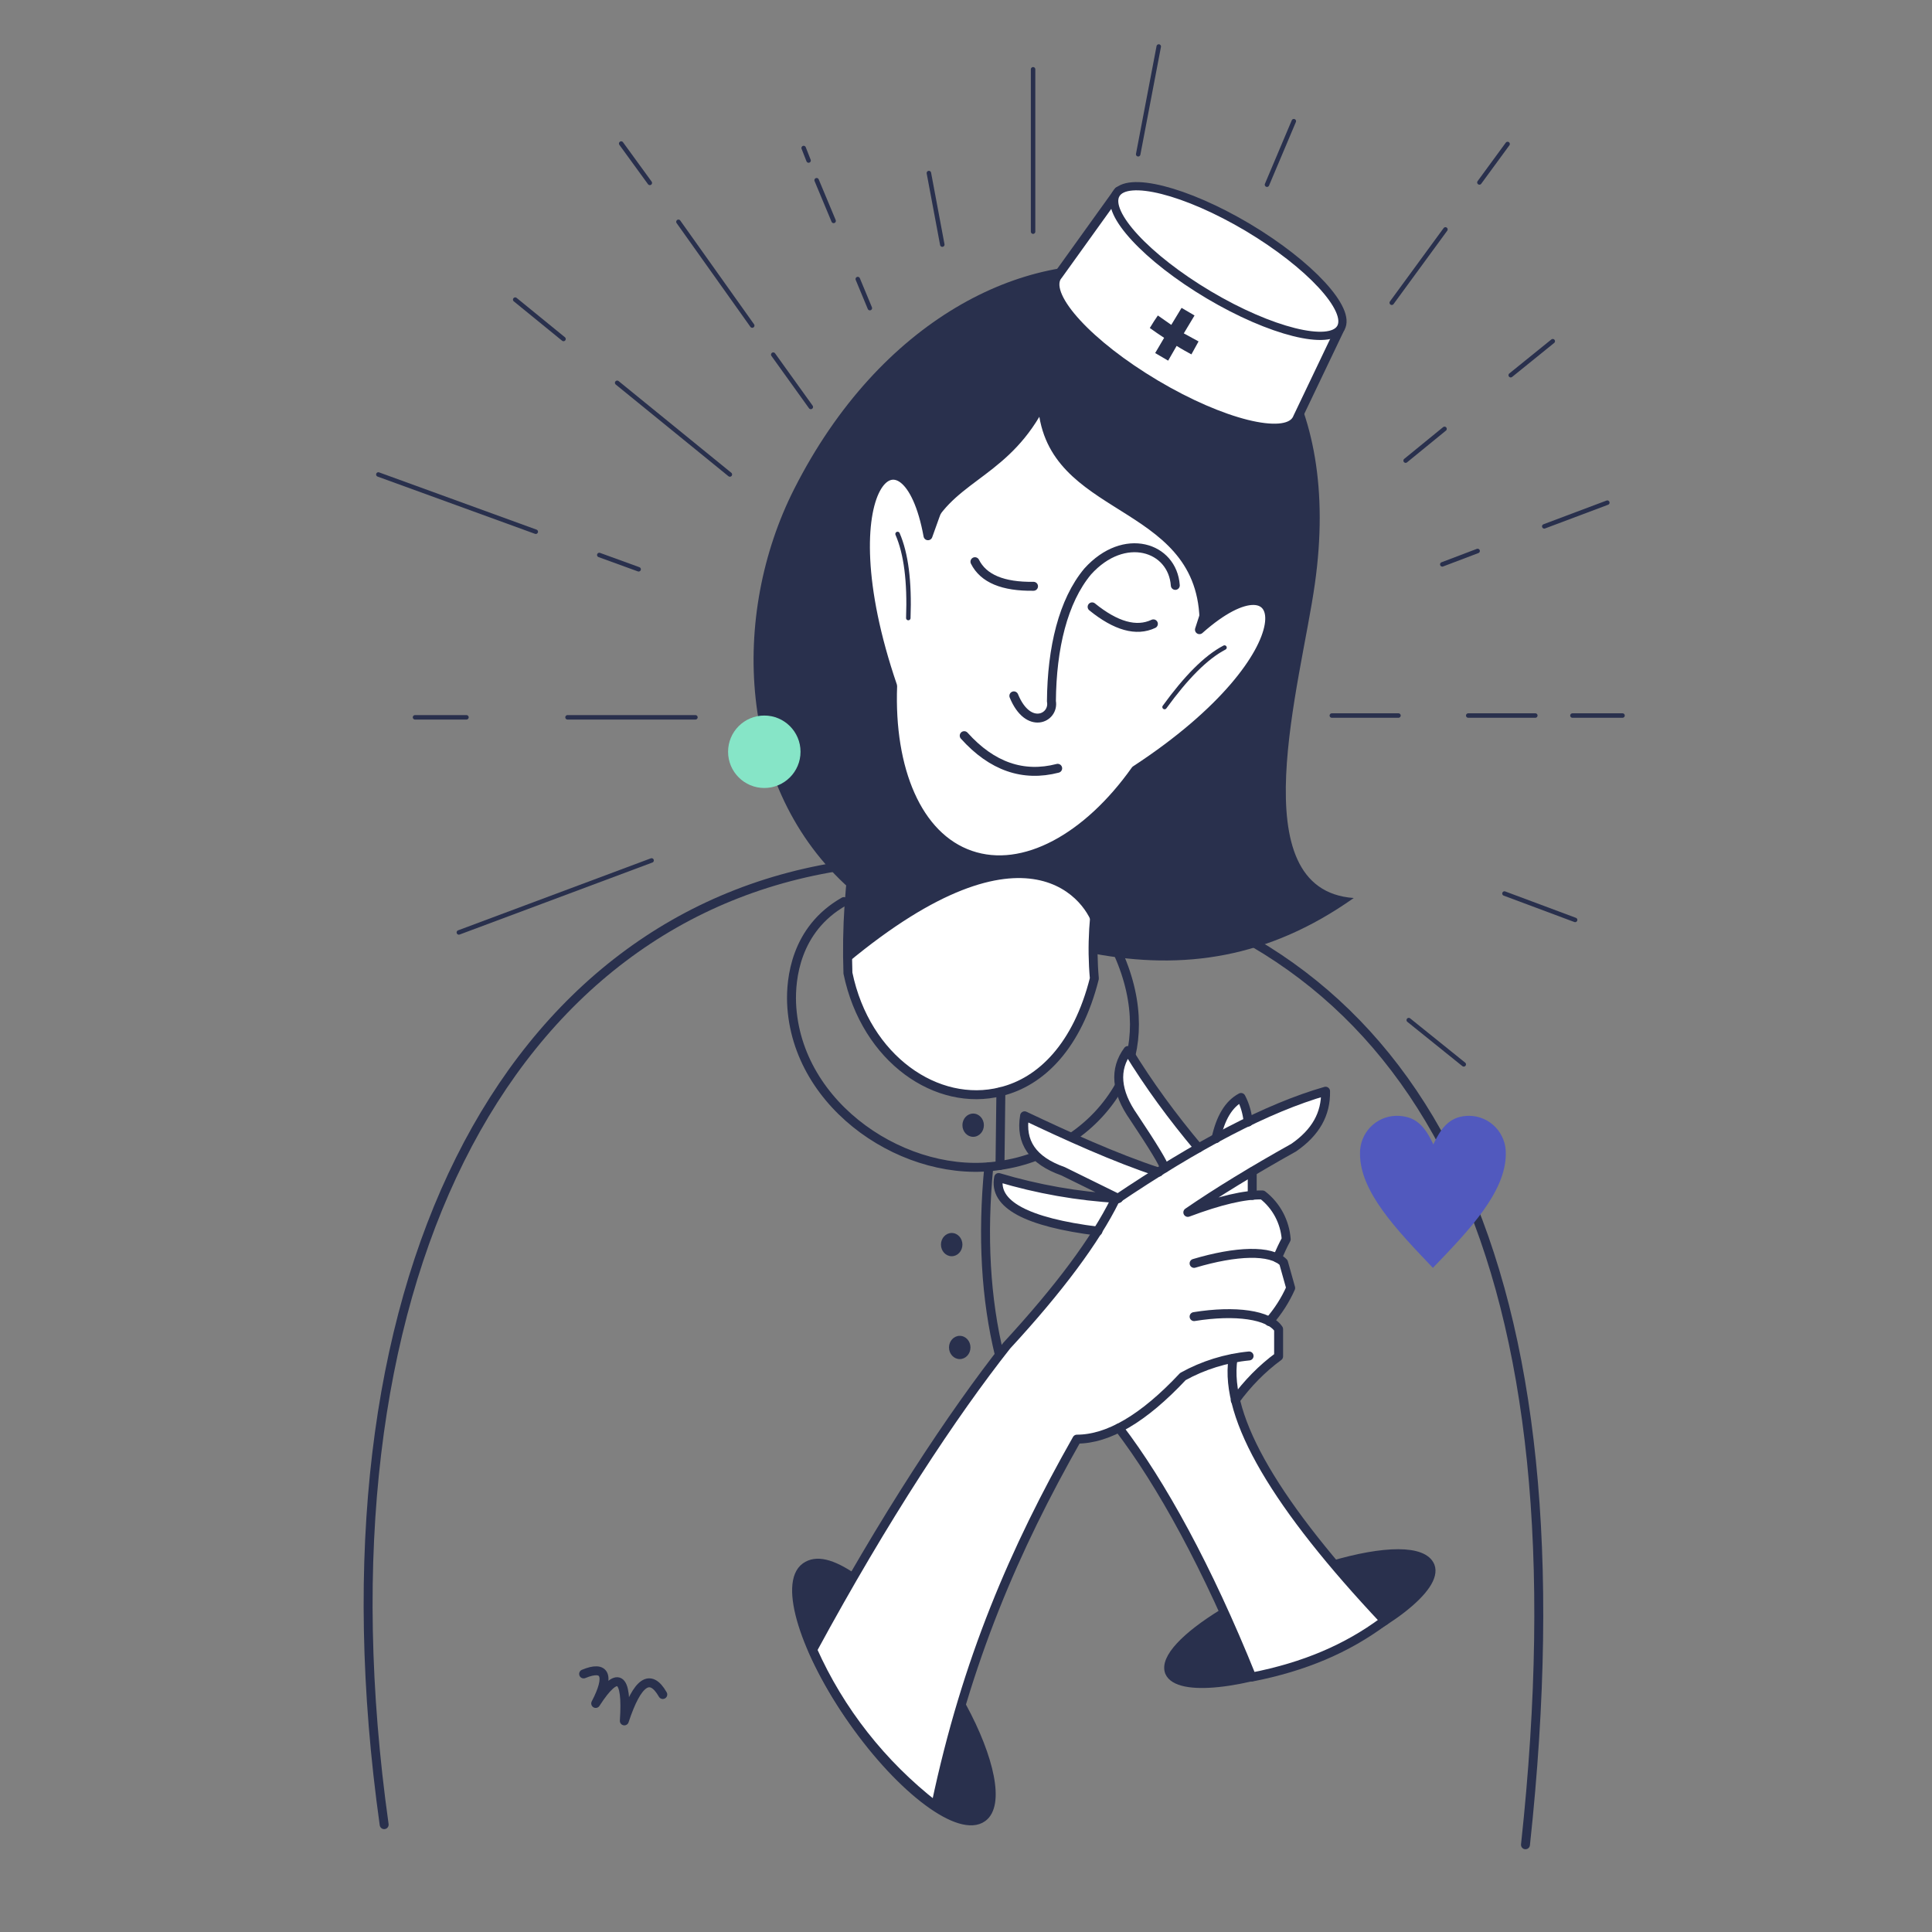 <svg xmlns="http://www.w3.org/2000/svg"
	 viewBox="0 0 432 432" style="enable-background:new 0 0 432 432;">
<rect x="0" y="0" width="432" height="432" fill="#808080" stroke="none"/>
<style type="text/css">
	.st0{fill:none;}
	
		.st1{fill-rule:evenodd;clip-rule:evenodd;fill:#FFFFFF;stroke:#29304D;stroke-width:2;stroke-linecap:round;stroke-linejoin:round;stroke-miterlimit:22.926;}
	.st2{fill:none;stroke:#29304D;stroke-width:2;stroke-linecap:round;stroke-linejoin:round;stroke-miterlimit:22.926;}
	
		.st3{fill-rule:evenodd;clip-rule:evenodd;fill:#29304D;stroke:#29304D;stroke-width:2;stroke-linecap:round;stroke-linejoin:round;stroke-miterlimit:22.926;}
	.st4{fill:none;stroke:#29304D;stroke-linecap:round;stroke-linejoin:round;stroke-miterlimit:22.926;}
	.st5{fill-rule:evenodd;clip-rule:evenodd;fill:#29304D;}
	.st6{fill:#FFFFFF;stroke:#29304D;stroke-width:1.843;stroke-linecap:round;stroke-miterlimit:4.001;}
	.st7{fill:#29304D;}
	.st8{fill:#5159BE;}
	.st9{fill-rule:evenodd;clip-rule:evenodd;fill:#FFFFFF;}
	.st10{fill:#86E5C7;}
</style>
<g transform="translate(0 2.196)">
	<rect x="-0.9" y="-5.8" class="st0" width="433" height="440"/>
	<path class="st1" d="M199.6,154.6c-7.3,20.4-10.7,40.7-10,60.8c4,19.3,20,30.1,34.2,26.5c9-2.2,17.1-10.2,20.9-25.3
		c-1.3-14.5,1.8-30,9.2-46.5L199.6,154.6z"/>
	<path class="st1" d="M199.6,151.2c-15.5-45.3,2.9-61,7.9-33.6c8.3-23.7,16.9-40.8,44.6-31.2s24,28.4,16.1,52.2v0
		c20.7-18.4,25.6,5.3-14.3,31.4l0,0c-10.7,15.1-25,23.1-36.9,19S198.9,169.8,199.6,151.2L199.6,151.2z"/>
	<path class="st2" d="M231.1,128.9c-6.8,0.1-11.2-1.7-13.1-5.5"/>
	<path class="st2" d="M244.2,133.5c5.3,4.3,9.9,5.6,13.7,3.8"/>
	<path class="st2" d="M262.8,128.7c-0.6-8.6-11.4-12.2-19.6-3.1c-5.5,6.6-8,17.1-8.1,29c0.7,3.8-5.2,6.6-8.4-1.2"/>
	<path class="st2" d="M215.6,162.3c6.2,6.9,13.2,9.3,20.9,7.3"/>
	<path class="st3" d="M215.1,379.4c6.3,11.6,8.5,22,4.6,24.8c-5,3.6-18-6-28.9-21.5s-15.7-30.9-10.7-34.5
		c2.4-1.7,5.8-0.9,10.8,2.5L215.1,379.4z"/>
	<path class="st4" d="M260.4,155.9c4.8-6.6,9.2-11.1,13.4-13.3"/>
	<path class="st4" d="M203.1,136c0.3-8.2-0.5-14.4-2.4-18.8"/>
	<path class="st2" d="M85.9,405.8C69,285.3,113.1,201.3,190.7,191.1 M246.2,195.2c72.9,17.2,108.9,85.6,94.9,215.1"
		/>
	<path class="st3" d="M273.4,358.6c-8.3,5.1-13.1,10.1-11.9,13.1c1.9,4.4,16.4,3,32.5-3.5s27.6-15.6,25.8-20.2
		c-1.5-3.7-10.1-3.7-22.2-0.1L273.4,358.6z"/>
	<path class="st5" d="M199.5,151.2c0,1.1,0.2,2.7,0,3.4c0.1,17,6.4,30.6,17.5,34.5c11.9,4.1,26.1-3.9,36.9-19l0,0
		l0,0c10.8-7.1,19.5-14.9,26.4-24.5c4.6-7.2,4.8-11.6,0.7-13.3c-2.5-0.3-6.8,1-12.8,6.4c1.2-28.2-31.9-24.4-35.8-47.7
		c-8.4,14.1-20.1,14.8-24.9,26.7C202.5,90.3,184.1,105.9,199.5,151.2L199.5,151.2z M294,128.4c-3.1,22.1-16.9,68.4,8.7,70.2
		c-19.1,13.5-38.1,16.2-58.3,12.4c0-2-0.1-3.8,0.1-5.7c-1.2-5.4-14.3-26-55,7.8c-0.1-5.5,0.1-11,0.6-16.5
		c-25.4-22.5-26.8-61.3-12.5-89.5C216,31.4,306,43.9,294,128.4L294,128.4z"/>
	<g transform="translate(236.901 37.345)">
		<path class="st1" d="M53.2,53.9c-0.1,0.2-0.1,0.3-0.2,0.4c-2.6,4.4-16.7,0.9-31.5-7.9s-24.7-19.5-22.1-24
			c0.1-0.1,0.2-0.3,0.3-0.4L13.2,3.2l49.6,30.6L53.2,53.9L53.2,53.9z"/>
		<path class="st6" d="M42.1,11.3C56,19.6,65.3,29.7,62.9,33.8s-15.7,0.8-29.5-7.4S10.2,8.1,12.6,3.9
			S28.3,3.1,42.1,11.3z"/>
		<path class="st5" d="M27.3,29.3l2.9,1.7l-2.4,4c1.1,0.6,2.2,1.2,3.3,1.8l-1.6,2.9c-1.1-0.6-2.2-1.2-3.3-1.9
			l-1.9,3.3l-2.9-1.7l2-3.4c-1.1-0.7-2.2-1.5-3.2-2.2c0.6-1,1.3-2.1,1.8-2.8c1,0.7,2,1.4,3,2.1L27.3,29.3L27.3,29.3z"/>
	</g>
	<path class="st2" d="M188.7,199.4c-10.9,6.2-11.9,17.4-11.7,22.7c1,23.4,26,39.6,46.6,36.3c2.8-0.4,5.5-1.1,8.1-2.1
		 M239.5,252.2c4.5-3,8.2-7,10.8-11.6 M252.9,233.7c2-8.6,0.3-19.5-7.7-31.3"/>
	<line class="st2" x1="223.6" y1="258.4" x2="223.8" y2="241.9"/>
	<path class="st2" d="M221.1,258.7c-1.5,15.5-0.7,29.5,2.4,42.2"/>
	<ellipse class="st7" cx="217.6" cy="249.4" rx="2.4" ry="2.6"/>
	<ellipse class="st7" cx="212.8" cy="276.1" rx="2.4" ry="2.6"/>
	<ellipse class="st7" cx="214.6" cy="299.1" rx="2.4" ry="2.6"/>
	<path class="st2" d="M148.2,376.7c-2.8-4.9-5.7-2.9-8.6,5.9c0.7-10.2-1.5-11.5-6.4-3.9c3.3-6.3,2.1-8.6-2.7-6.6"/>
	<path class="st8" d="M320.5,253.7c2-4.3,4.1-6.4,8.1-6.4c4.6,0.1,8.2,3.9,8.1,8.5c0,8.5-8.1,17-16.3,25.5
		c-8.1-8.5-16.3-17-16.3-25.5c-0.1-4.6,3.5-8.4,8.1-8.5C316.4,247.3,318.5,249.4,320.5,253.7z"/>
	<path class="st9" d="M297.7,347.9c-12.1-14.6-19.3-27-21.5-37c2.7-3.7,6-7,9.7-9.8c0-0.1,0-2.1,0-6.1
		c-0.5-0.7-1.2-1.3-2-1.8c2-2.2,3.6-4.8,4.8-7.5l-1.6-5.7c-0.4-0.4-0.9-0.8-1.5-1c0.7-1.6,1.3-2.9,2-4.2c-0.3-3.9-2.2-7.5-5.3-9.9
		c-0.8,0-1.5,0-2.3,0.1c0-2,0-3.5,0-5.3c2.9-1.8,6.1-3.6,9.4-5.4c4.9-3.4,7.2-7.5,7.1-12.6c-5.9,1.8-11.7,4.1-17.3,6.8
		c-0.2-1.9-0.7-3.8-1.6-5.5c-2.8,1.5-4.6,4.6-5.6,9.2c-1.3,0.7-2.6,1.4-3.9,2.2c-5.8-6.9-11.1-14.1-15.8-21.8
		c-3.1,4.2-2.7,9.2,1.3,14.9c4.4,6.6,6.7,10.4,6.9,11.4c-0.5,0.3-0.9,0.6-1.4,0.9c-9.8-3.2-20.7-8.2-30-12.6c-1,5.9,1.8,10,8.6,12.4
		l12.4,6.1c-9.1-0.5-18.1-2.1-26.8-4.7c-1.2,6,6.2,10,22.2,12c-4.7,7.5-11.5,16.1-20.4,25.8c-9.7,12.3-30.5,45-43.1,67
		c2.6,5.9,5.8,11.6,9.6,16.9c4.5,6.5,9.8,12.3,16,17.3c0.6,0.5,1.2,0.9,1.8,1.3c8.1-34.2,12.6-48.3,31.5-81.6c3.3-0.1,6.5-1,9.4-2.5
		c12,15.7,21.7,37.1,29.2,55.8c5-1.2,9.9-2.8,14.7-4.8c5.2-2.1,10.2-4.6,14.9-7.5c0.4-0.3,0.9-0.5,1.3-0.8c-0.4-0.1-0.8-0.1-1.3-0.2
		C304.9,356,301.1,352.1,297.7,347.9z"/>
	<path class="st2" d="M285.6,279.1c0.7-1.6,1.3-2.9,2-4.2c-0.3-3.9-2.2-7.5-5.3-9.9c-4-0.1-9.5,1.2-16.7,3.9
		c6.4-4.4,14.4-9.3,23.7-14.5c4.9-3.4,7.2-7.5,7.1-12.6c-12.9,3.7-28.6,11.9-47.1,24.4c-4.4,8.9-12.4,19.7-24.2,32.5
		c-12,15.2-27.3,38.3-43.4,68c6.1,13.7,15.5,25.6,27.3,34.8"/>
	<path class="st2" d="M267,280.3c9.4-2.8,17.2-3.1,20-0.2l1.6,5.7c-1.2,2.7-2.8,5.2-4.8,7.5"/>
	<path class="st2" d="M279.3,301c-5.2,0.5-10.3,2.1-14.8,4.6c-8.8,9.4-16.7,14-23.7,14
		c-13.9,24.5-24.7,49.4-31.5,81.6 M267,292.2c9.3-1.5,16.8-0.4,18.9,2.8c0,4,0,6,0,6.1c-3.7,2.7-7,6.1-9.7,9.8"/>
	<path class="st2" d="M275.7,301.6c-2,13.4,9.9,33.1,33.9,58.6"/>
	<path class="st2" d="M250.2,317.1c9.4,12.3,19.8,31.1,29.7,55.7c11.8-2.3,21.3-6.4,29.4-12.4"/>
	<path class="st2" d="M268,254.5c-5.8-6.9-11.1-14.1-15.8-21.8c-3.1,4.2-2.7,9.2,1.3,14.9c4.4,6.6,6.7,10.4,6.9,11.4
		"/>
	<path class="st2" d="M259.1,259.9c-9.8-3.2-20.7-8.2-30-12.6c-1,5.9,1.8,10,8.6,12.4l12.4,6.1
		c-9.1-0.5-18.1-2.1-26.8-4.7c-1.2,6,6.2,10,22.2,12"/>
	<path class="st2" d="M280,265.1c0-2,0-3.5,0-5.3 M279.1,248.7c-0.2-1.9-0.7-3.8-1.6-5.5c-2.8,1.5-4.6,4.6-5.6,9.2"
		/>
	<ellipse class="st10" cx="170.9" cy="165.9" rx="8.1" ry="8.1"/>
	<line class="st4" x1="231" y1="13.3" x2="231" y2="49.6"/>
	<line class="st4" x1="207.7" y1="36.5" x2="210.7" y2="52.5"/>
	<path class="st4" d="M179.7,30.9l1.1,2.8 M182.6,38.1l3.8,9.1 M191.8,60.2l2.7,6.5"/>
	<path class="st4" d="M138.9,29.9l6.4,8.8 M151.7,47.4l16.5,23.2 M172.9,77.1l8.4,11.7"/>
	<path class="st4" d="M115.2,64.8l10.8,8.8 M138,83.4l25.2,20.5 M315,225.9l12.3,9.9"/>
	<path class="st4" d="M84.6,103.9l35.2,12.8 M134,121.9l8.8,3.2 M336.4,197.6l15.8,5.9"/>
	<path class="st4" d="M92.8,158.2h11.5 M126.9,158.2h28.6 M297.8,157.8h14.9 M328.3,157.8h15 M351.6,157.8h11.2"/>
	<path class="st4" d="M102.6,206.3l43.1-16.1 M322.5,124l7.9-3 M345.3,115.5l14.1-5.3"/>
	<path class="st4" d="M314.3,100.8l8.7-7.1 M337.8,81.7l9.4-7.6"/>
	<path class="st4" d="M311.2,65.5l12-16.4 M330.8,38.6l6.3-8.6"/>
	<line class="st4" x1="283.3" y1="39.1" x2="289.3" y2="24.9"/>
	<line class="st4" x1="254.5" y1="32.3" x2="259.1" y2="8.2"/>
</g>
</svg>
